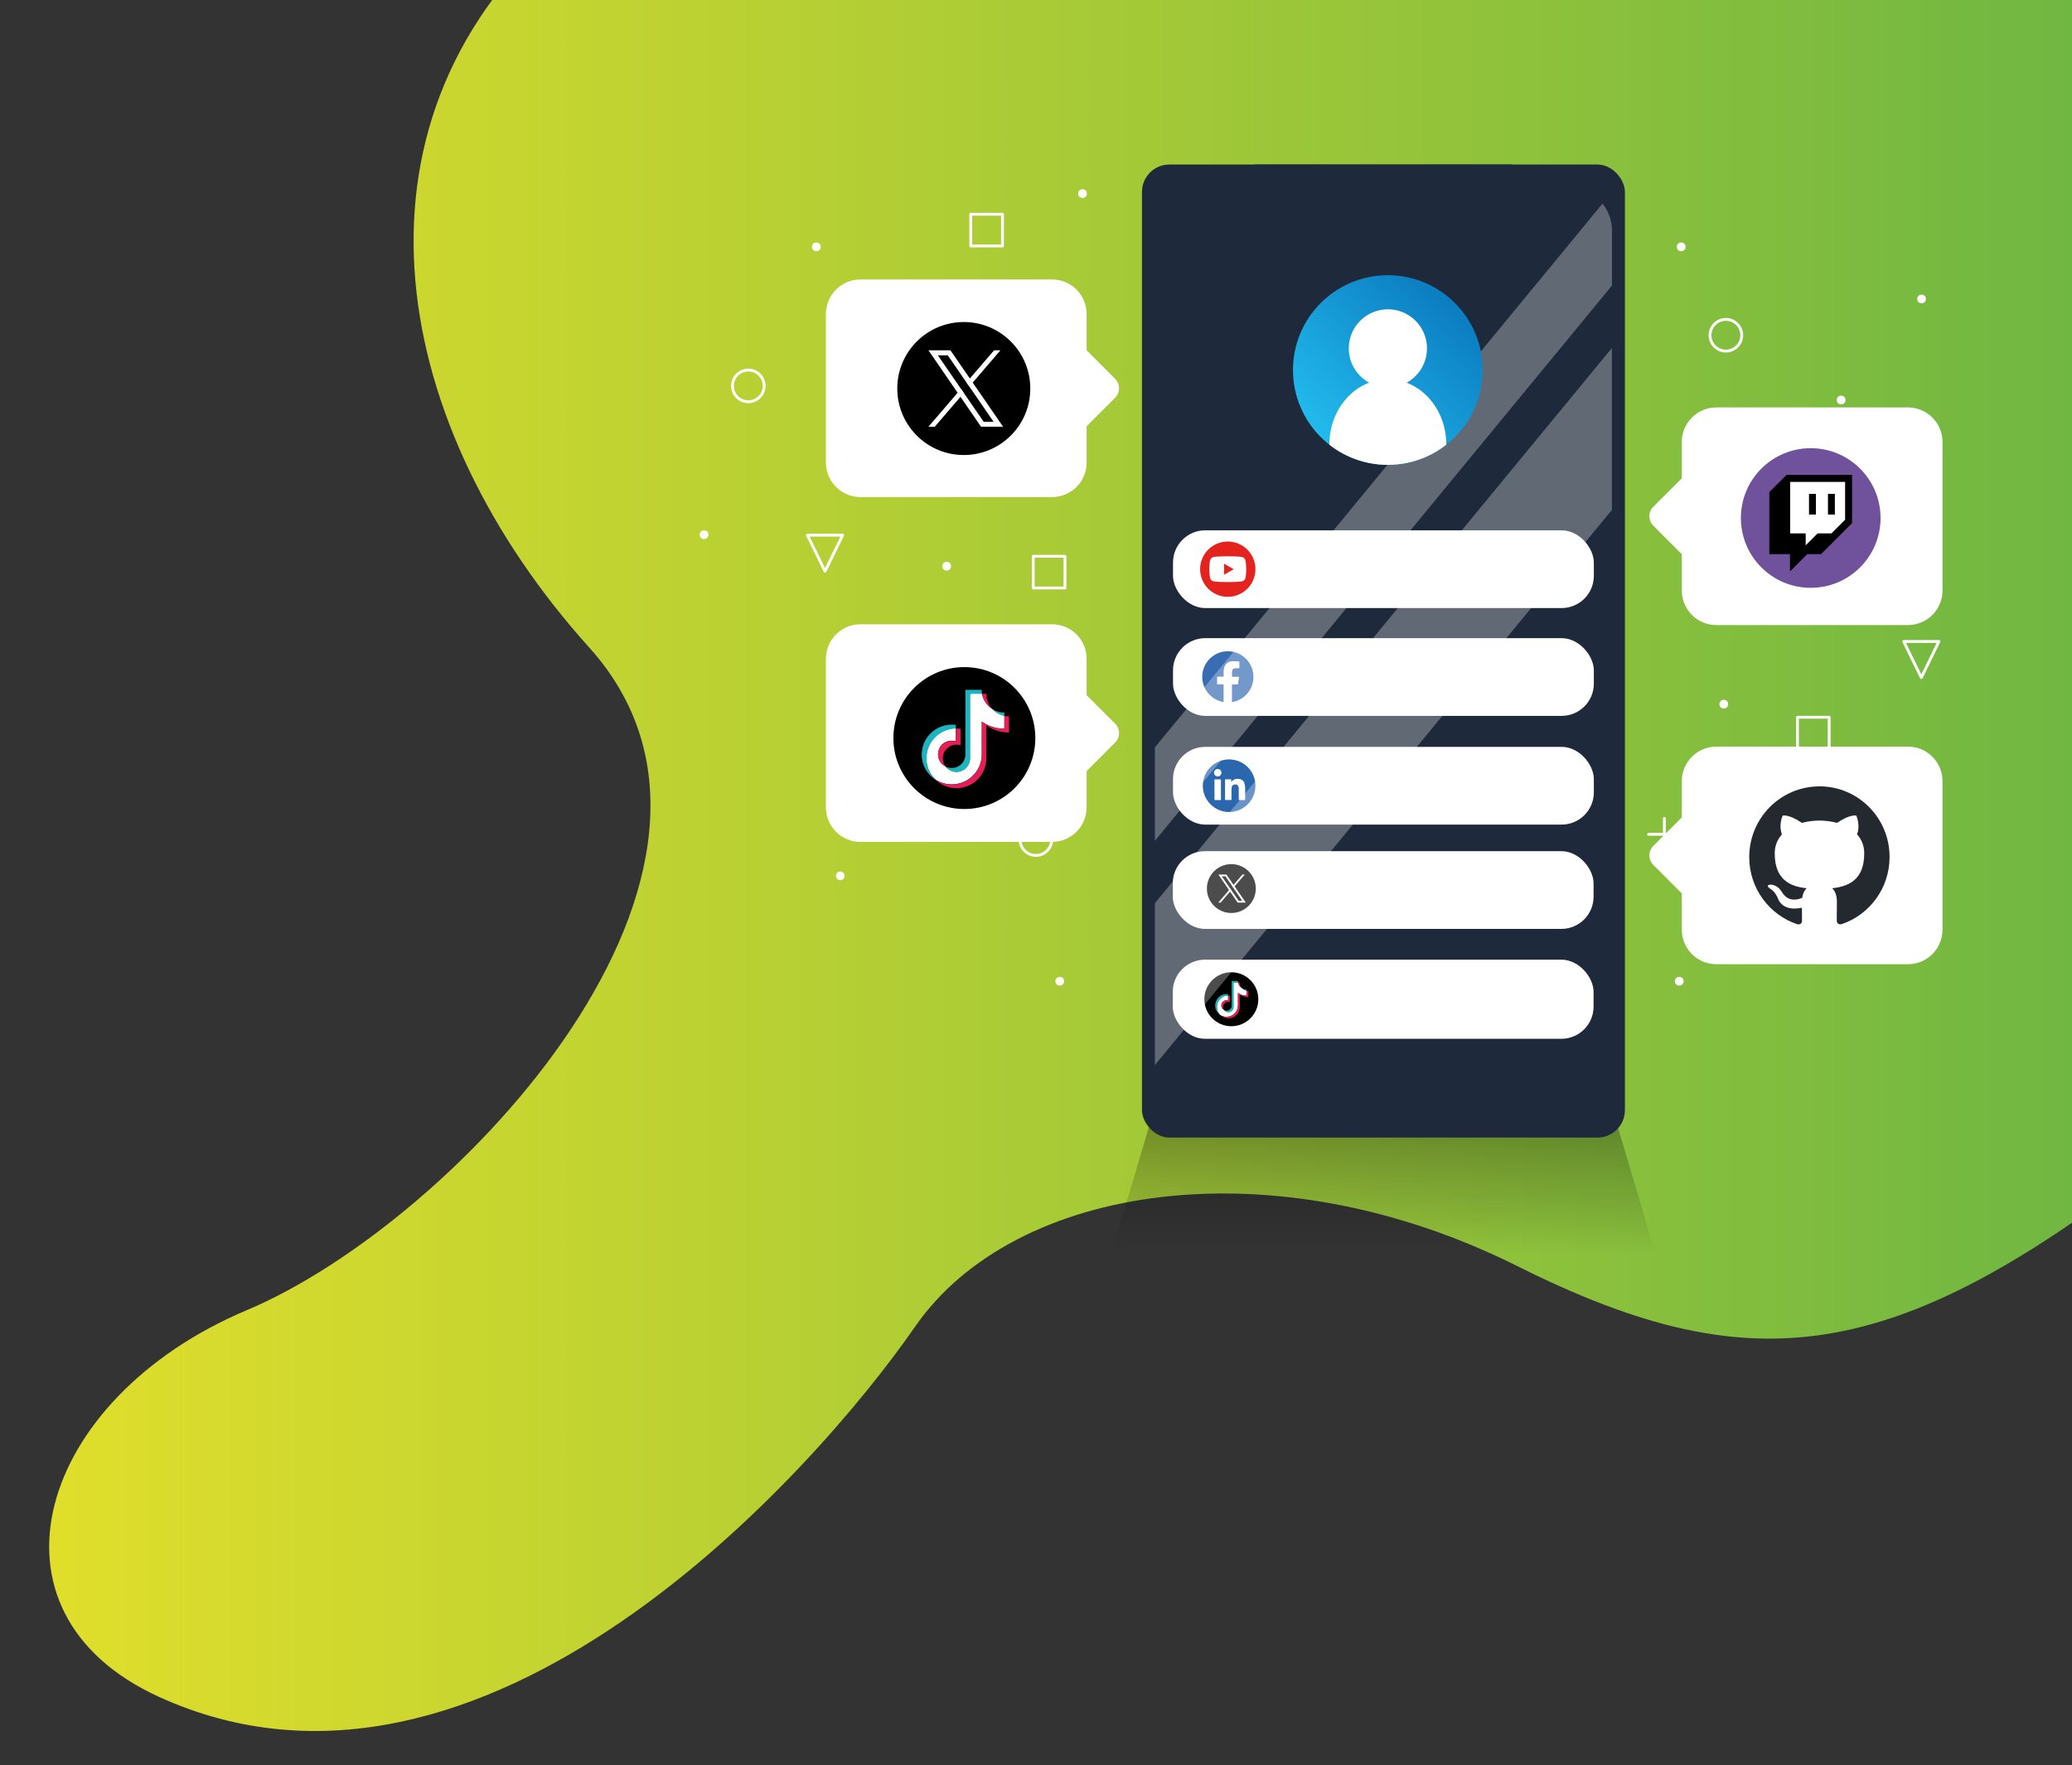 <?xml version="1.0" encoding="UTF-8"?>
<svg id="Capa_1" data-name="Capa 1" xmlns="http://www.w3.org/2000/svg" xmlns:xlink="http://www.w3.org/1999/xlink" viewBox="0 0 400 340.81">
  <rect x="0" y="0" width="400" height="340.81" fill="#333333" stroke="none"/>
  <defs>
    <style>
      .cls-1 {
        clip-path: url(#clippath);
      }

      .cls-2, .cls-3, .cls-4 {
        fill: none;
      }

      .cls-2, .cls-5, .cls-6, .cls-7, .cls-8, .cls-9, .cls-10, .cls-11, .cls-12, .cls-13, .cls-14, .cls-15, .cls-16, .cls-17, .cls-18 {
        stroke-width: 0px;
      }

      .cls-3, .cls-4 {
        stroke: #fff;
        stroke-linejoin: round;
        stroke-width: .55px;
      }

      .cls-19 {
        clip-path: url(#clippath-1);
      }

      .cls-5 {
        fill: url(#Degradado_sin_nombre_3);
      }

      .cls-6 {
        fill: url(#Degradado_sin_nombre_2);
      }

      .cls-7 {
        fill: url(#Degradado_sin_nombre);
      }

      .cls-20 {
        opacity: .3;
      }

      .cls-8 {
        fill: #24292f;
        fill-rule: evenodd;
      }

      .cls-10 {
        fill: #2b67af;
      }

      .cls-11 {
        fill: #6f519c;
      }

      .cls-12 {
        fill: #386db3;
      }

      .cls-13 {
        fill: #1bb5c2;
      }

      .cls-14 {
        fill: #1e293b;
      }

      .cls-15 {
        fill: #e51e57;
      }

      .cls-16 {
        fill: #e4231f;
      }

      .cls-17 {
        fill: #fdfdfd;
      }

      .cls-18 {
        fill: #fff;
      }

      .cls-4 {
        stroke-linecap: round;
      }
    </style>
    <clipPath id="clippath">
      <rect class="cls-2" x="3.24" y="-87.32" width="397.36" height="456.16"/>
    </clipPath>
    <linearGradient id="Degradado_sin_nombre" data-name="Degradado sin nombre" x1="9.49" y1="134.79" x2="443.42" y2="134.79" gradientTransform="translate(0 255.68) scale(1 -1)" gradientUnits="userSpaceOnUse">
      <stop offset="0" stop-color="#e0de2b"/>
      <stop offset=".99" stop-color="#65b344"/>
    </linearGradient>
    <linearGradient id="Degradado_sin_nombre_2" data-name="Degradado sin nombre 2" x1="267.06" y1="94.37" x2="267.06" y2="13.57" gradientTransform="translate(0 255.68) scale(1 -1)" gradientUnits="userSpaceOnUse">
      <stop offset="0" stop-color="#000"/>
      <stop offset="1" stop-color="#040405" stop-opacity="0"/>
    </linearGradient>
    <linearGradient id="Degradado_sin_nombre_3" data-name="Degradado sin nombre 3" x1="255.34" y1="170.93" x2="280.5" y2="197.53" gradientTransform="translate(0 255.68) scale(1 -1)" gradientUnits="userSpaceOnUse">
      <stop offset="0" stop-color="#2be"/>
      <stop offset="1" stop-color="#0b7cc0"/>
    </linearGradient>
    <clipPath id="clippath-1">
      <circle class="cls-2" cx="267.92" cy="71.45" r="18.31"/>
    </clipPath>
  </defs>
  <g id="Capa_1-2" data-name="Capa 1">
    <g>
      <g class="cls-1">
        <path class="cls-7" d="M30.6,327.6c-35.75-16.36-23.45-57.57,17.06-74.63,40.51-17.06,104.48-85.29,66.1-127.93S64.72,24.83,107.36-13.55c42.64-38.38,17.06-78.9,17.06-78.9h279.32s74.63,266.53,19.19,311.3c-55.44,44.78-83.16,49.04-130.07,25.59s-97.02-15.99-116.21,11.73-83.16,100.21-146.06,71.43h.01Z"/>
      </g>
      <g>
        <g>
          <g>
            <g>
              <rect class="cls-3" x="187.41" y="41.37" width="6.12" height="6.12"/>
              <path class="cls-3" d="M183.1,88.35h0c-1.69,0-3.06-1.37-3.06-3.06h0c0-1.69,1.37-3.06,3.06-3.06h0c1.69,0,3.06,1.37,3.06,3.06h0c0,1.69-1.37,3.06-3.06,3.06Z"/>
              <polygon class="cls-3" points="162.67 103.33 159.27 110.3 155.87 103.33 162.67 103.33"/>
              <rect class="cls-3" x="199.47" y="107.41" width="6.12" height="6.12"/>
              <g>
                <line class="cls-4" x1="164" y1="130.36" x2="170.12" y2="130.36"/>
                <line class="cls-4" x1="167.06" y1="127.3" x2="167.06" y2="133.43"/>
              </g>
              <rect class="cls-3" x="187.53" y="132.71" width="6.12" height="6.12"/>
              <path class="cls-3" d="M199.98,165.17h0c-1.69,0-3.06-1.37-3.06-3.06h0c0-1.69,1.37-3.06,3.06-3.06h0c1.69,0,3.06,1.37,3.06,3.06h0c0,1.69-1.37,3.06-3.06,3.06Z"/>
              <path class="cls-3" d="M144.46,77.57h0c-1.69,0-3.06-1.37-3.06-3.06h0c0-1.69,1.37-3.06,3.06-3.06h0c1.69,0,3.06,1.37,3.06,3.06h0c0,1.69-1.37,3.06-3.06,3.06Z"/>
              <circle class="cls-18" cx="200.38" cy="90.87" r=".84"/>
              <circle class="cls-18" cx="208.98" cy="37.38" r=".84"/>
              <circle class="cls-18" cx="177.73" cy="149.6" r=".84"/>
              <path class="cls-18" d="M162.21,168.27c.46,0,.84.38.84.84s-.38.84-.84.84-.84-.38-.84-.84.38-.84.84-.84Z"/>
              <circle class="cls-18" cx="193.88" cy="67.38" r=".84"/>
              <circle class="cls-18" cx="157.59" cy="47.66" r=".84"/>
              <circle class="cls-18" cx="182.76" cy="109.33" r=".84"/>
              <circle class="cls-18" cx="135.92" cy="103.25" r=".84"/>
              <circle class="cls-18" cx="207.72" cy="128" r=".84"/>
              <circle class="cls-18" cx="204.58" cy="189.46" r=".84"/>
            </g>
            <g>
              <path class="cls-3" d="M330.63,119.43h0c-1.69,0-3.06-1.37-3.06-3.06h0c0-1.69,1.37-3.06,3.06-3.06h0c1.69,0,3.06,1.37,3.06,3.06h0c0,1.69-1.37,3.06-3.06,3.06Z"/>
              <polygon class="cls-3" points="374.31 123.86 370.91 130.83 367.51 123.86 374.31 123.86"/>
              <rect class="cls-3" x="347" y="138.49" width="6.12" height="6.12"/>
              <g>
                <line class="cls-4" x1="369.17" y1="96.48" x2="363.04" y2="96.48"/>
                <line class="cls-4" x1="366.1" y1="99.54" x2="366.1" y2="93.42"/>
              </g>
              <rect class="cls-3" x="339.52" y="88.02" width="6.12" height="6.12"/>
              <path class="cls-3" d="M333.18,61.67h0c1.69,0,3.06,1.37,3.06,3.06h0c0,1.69-1.37,3.06-3.06,3.06h0c-1.69,0-3.06-1.37-3.06-3.06h0c0-1.69,1.37-3.06,3.06-3.06Z"/>
              <circle class="cls-18" cx="332.78" cy="135.97" r=".84"/>
              <circle class="cls-18" cx="324.18" cy="189.46" r=".84"/>
              <circle class="cls-18" cx="355.43" cy="77.24" r=".84"/>
              <circle class="cls-18" cx="370.96" cy="57.73" r=".84"/>
              <circle class="cls-18" cx="339.28" cy="159.46" r=".84"/>
              <circle class="cls-18" cx="370.4" cy="171.49" r=".84"/>
              <circle class="cls-18" cx="350.4" cy="117.51" r=".84"/>
              <circle class="cls-18" cx="325.44" cy="98.84" r=".84"/>
              <circle class="cls-18" cx="324.56" cy="47.66" r=".84"/>
              <g>
                <line class="cls-4" x1="324.37" y1="161.09" x2="318.25" y2="161.09"/>
                <line class="cls-4" x1="321.31" y1="164.15" x2="321.31" y2="158.03"/>
              </g>
            </g>
          </g>
          <g>
            <path class="cls-18" d="M215.26,73.13l-5.49-5.49v-7.01c0-3.69-2.99-6.67-6.67-6.67h-36.99c-3.69,0-6.67,2.99-6.67,6.67v28.68c0,3.69,2.99,6.67,6.67,6.67h36.99c3.69,0,6.67-2.99,6.67-6.67v-7.01l5.49-5.49c1.02-1.02,1.02-2.66,0-3.68h0Z"/>
            <g>
              <path class="cls-18" d="M319.18,97.84l5.49-5.49v-7.01c0-3.69,2.99-6.67,6.67-6.67h36.99c3.69,0,6.67,2.99,6.67,6.67v28.68c0,3.69-2.99,6.67-6.67,6.67h-36.99c-3.69,0-6.67-2.99-6.67-6.67v-7.01l-5.49-5.49c-1.02-1.02-1.02-2.66,0-3.68Z"/>
              <g>
                <circle class="cls-11" cx="349.56" cy="100.02" r="13.48"/>
                <g>
                  <polygon class="cls-18" points="356.22 100.35 353.55 103.01 350.89 103.01 348.56 105.34 348.56 103.01 345.56 103.01 345.56 93.03 356.22 93.03 356.22 100.35"/>
                  <g id="Layer_1-2" data-name="Layer 1-2">
                    <path class="cls-9" d="M344.9,91.69l-3.33,3.33v11.98h3.99v3.33l3.33-3.33h2.66l5.99-5.99v-9.32h-12.65.01ZM356.22,100.35l-2.66,2.66h-2.66l-2.33,2.33v-2.33h-3v-9.99h10.65v7.32h0Z"/>
                    <rect class="cls-9" x="352.89" y="95.36" width="1.33" height="3.99"/>
                    <rect class="cls-9" x="349.23" y="95.36" width="1.33" height="3.99"/>
                  </g>
                </g>
              </g>
            </g>
            <g>
              <path class="cls-18" d="M319.18,163.33l5.49-5.49v-7.01c0-3.69,2.99-6.67,6.67-6.67h36.99c3.69,0,6.67,2.99,6.67,6.67v28.68c0,3.69-2.99,6.67-6.67,6.67h-36.99c-3.69,0-6.67-2.99-6.67-6.67v-7.01l-5.49-5.49c-1.02-1.02-1.02-2.66,0-3.68Z"/>
              <path class="cls-8" d="M351.25,151.84c-7.5,0-13.56,6.11-13.56,13.66,0,6.04,3.88,11.15,9.27,12.96.67.14.92-.29.92-.66,0-.32-.02-1.4-.02-2.53-3.77.81-4.56-1.63-4.56-1.63-.61-1.58-1.5-1.99-1.5-1.99-1.23-.84.09-.84.09-.84,1.37.09,2.09,1.4,2.09,1.4,1.21,2.08,3.17,1.49,3.95,1.13.11-.88.47-1.49.85-1.83-3.01-.32-6.17-1.49-6.17-6.74,0-1.49.54-2.71,1.39-3.66-.13-.34-.61-1.74.13-3.62,0,0,1.15-.36,3.73,1.4,1.11-.3,2.25-.45,3.39-.45s2.31.16,3.39.45c2.58-1.76,3.73-1.4,3.73-1.4.74,1.88.27,3.28.13,3.62.88.95,1.39,2.17,1.39,3.66,0,5.25-3.17,6.4-6.2,6.74.49.43.92,1.24.92,2.53,0,1.83-.02,3.3-.02,3.75,0,.36.25.79.92.66,5.39-1.81,9.27-6.92,9.27-12.96.02-7.56-6.06-13.66-13.54-13.66h0Z"/>
            </g>
            <g>
              <circle class="cls-9" cx="186.06" cy="75.02" r="12.84"/>
              <g>
                <path class="cls-18" d="M192.61,80.89l-4.83-7.02-.55-.79-3.46-5.02-.29-.42h-4.25l1.04,1.5,4.59,6.68.55.79,3.69,5.36.29.42h4.25l-1.04-1.5h.01ZM189.9,81.44l-3.84-5.57-.55-.79-4.45-6.47h1.91l3.6,5.23.55.79,4.69,6.81h-1.91Z"/>
                <polygon class="cls-18" points="185.52 75.07 186.07 75.87 185.42 76.62 180.45 82.4 179.23 82.4 184.87 75.83 185.52 75.07"/>
                <polygon class="cls-18" points="193.13 67.64 187.78 73.88 187.13 74.63 186.58 73.84 187.23 73.08 190.86 68.86 191.91 67.64 193.13 67.64"/>
              </g>
            </g>
            <path class="cls-18" d="M215.26,139.71l-5.49-5.49v-7.01c0-3.69-2.99-6.67-6.67-6.67h-36.99c-3.69,0-6.67,2.99-6.67,6.67v28.68c0,3.69,2.99,6.67,6.67,6.67h36.99c3.69,0,6.67-2.99,6.67-6.67v-7.01l5.49-5.49c1.02-1.02,1.02-2.66,0-3.68Z"/>
            <g>
              <circle class="cls-9" cx="186.17" cy="142.51" r="13.7"/>
              <g>
                <path class="cls-18" d="M182.51,148.01s.03.03.05.04c.15.11.26.26.41.38.45.36.96.56,1.54.59,1.38.09,2.58-.95,2.73-2.31v-12.5c0-.19.09-.28.28-.28h1.87c.06,0,.12,0,.17.03h0s.04.07.05.11c.24,1.1.82,1.99,1.73,2.65.06.04.1.09.16.14.04.03.08.07.12.1.15.08.25.22.38.32.5.42,1.07.71,1.71.87.06,0,.12,0,.16.07h0s.03.09.03.14v2.17c0,.17-.02.17-.19.17-.53,0-1.05-.07-1.56-.19-.88-.2-1.7-.56-2.46-1.06-.04-.03-.08-.08-.12-.06-.05.02-.03.09-.03.14v6.1c0,1.42-.46,2.7-1.39,3.78-.99,1.15-2.25,1.82-3.75,2-1.16.14-2.27-.07-3.31-.59-.17-.08-.33-.18-.48-.3-.05-.04-.1-.08-.14-.13-.36-.3-.61-.68-.85-1.08-.36-.61-.6-1.27-.71-1.97-.07-.4-.1-.8-.08-1.21.07-1.3.51-2.47,1.35-3.47.7-.84,1.58-1.43,2.62-1.79.43-.15.88-.24,1.34-.27.08,0,.17-.03.25-.02.04,0,.08,0,.12.03h0s.02.09.02.13v2.28c0,.07-.04.1-.11.08-.2-.06-.41-.08-.61-.09-.32-.02-.64.03-.94.14-1.01.37-1.62,1.09-1.75,2.16-.13,1.05.29,1.89,1.16,2.49.07.05.15.1.22.15l-.02.06Z"/>
                <path class="cls-15" d="M180.62,150.57s.06.02.09.04c.66.4,1.36.66,2.12.78.38.06.77.09,1.15.07,1.29-.07,2.44-.5,3.44-1.32.96-.79,1.6-1.8,1.92-3,.1-.38.16-.77.18-1.16,0-.23,0-.45,0-.68v-5.95c.05,0,.07.02.1.04.69.47,1.44.82,2.24,1.04.44.12.89.2,1.35.24.19.02.39,0,.58.03.08,0,.09,0,.09-.09v-2.37c.17.02.34.06.52.07.11,0,.21.02.32,0,.05,0,.08.02.07.07v2.98q0,.08-.09.08c-.3,0-.59-.02-.89-.06-.6-.08-1.18-.23-1.75-.45-.54-.21-1.05-.48-1.53-.81-.03-.02-.06-.04-.11-.07v6.35c0,1.1-.29,2.13-.88,3.07-.71,1.13-1.7,1.93-2.95,2.38-.76.28-1.55.38-2.36.32-1.37-.1-2.55-.62-3.55-1.55-.03-.02-.05-.05-.07-.08v.02Z"/>
                <path class="cls-13" d="M189.56,133.96h-2.12c-.1,0-.15.05-.15.15v12.23c0,.28-.02.56-.11.83-.31.95-.95,1.58-1.93,1.81-1.05.24-1.94-.08-2.65-.89,0,0-.02-.03-.03-.05.2.08.41.16.62.2.68.14,1.33.03,1.92-.34.69-.42,1.09-1.04,1.23-1.83.03-.15.03-.3.03-.45v-12.26c0-.19-.03-.17.16-.17h2.9q.1,0,.1.1c0,.22,0,.44.04.65v.02Z"/>
                <path class="cls-13" d="M184.52,140.67c-.58.02-1.14.11-1.69.29-.79.26-1.49.67-2.11,1.24-.8.74-1.35,1.64-1.65,2.69-.11.37-.17.76-.2,1.15-.02.23-.02.47,0,.7.03.65.17,1.27.41,1.87.27.67.66,1.27,1.16,1.8,0,0,.02.02.02.04-.11-.05-.21-.13-.3-.21-.93-.74-1.59-1.67-1.96-2.81-.13-.4-.2-.8-.24-1.22-.03-.3-.03-.6,0-.9.05-.69.21-1.35.49-1.98.3-.66.7-1.24,1.22-1.75.6-.59,1.3-1.03,2.09-1.32.5-.18,1.01-.29,1.54-.33.38-.03.76-.02,1.14.03.05,0,.08.02.08.08v.63h0Z"/>
                <path class="cls-15" d="M182.51,148.01c-.23-.1-.43-.26-.61-.43-.46-.44-.73-.98-.8-1.61-.15-1.32.69-2.46,1.84-2.82.49-.15.99-.16,1.49-.02.03,0,.06.02.09,0,.02-.04,0-.08,0-.12v-2.34c.29-.02.57,0,.85.04.04,0,.06.03.06.06v3.02s0,.07,0,.11c-.13-.02-.26-.06-.39-.08-.76-.11-1.44.07-2.04.54-.53.42-.85.96-.96,1.63-.12.7.03,1.35.43,1.94.02.02.03.05.05.07Z"/>
                <path class="cls-15" d="M191.51,136.87c-.29-.17-.54-.38-.77-.62-.62-.64-1.01-1.39-1.17-2.26v-.02c.27-.02.53,0,.8,0,.05,0,.07.02.06.07v.06c0,.75.21,1.43.57,2.07.13.23.29.44.46.64.02.02.05.04.05.07h0Z"/>
                <path class="cls-13" d="M193.88,138.24c-.76-.16-1.43-.5-2.01-1.02-.09-.08-.17-.15-.24-.24.03,0,.05,0,.07.03.46.26.95.44,1.48.52.2.03.41.06.62.05q.09,0,.09.08v.58h0Z"/>
              </g>
            </g>
          </g>
        </g>
        <g>
          <g>
            <g>
              <path class="cls-6" d="M323.18,298.56h-112.23c-7.28,0-11.93-4.24-10.44-9.27l28.78-96.92c.46-1.56,3.98-2.8,7.86-2.8h59.81c3.88,0,7.4,1.24,7.86,2.8l28.78,96.92c1.49,5.03-3.15,9.27-10.44,9.27h.02Z"/>
              <g>
                <g>
                  <rect class="cls-14" x="220.46" y="31.77" width="93.23" height="187.88" rx="5.29" ry="5.29"/>
                  <rect class="cls-14" x="222.95" y="36.08" width="88.24" height="177.84" rx="5" ry="5"/>
                  <rect class="cls-14" x="224.62" y="37.76" width="84.89" height="174.49" rx="4.46" ry="4.46"/>
                  <path class="cls-14" d="M280.98,42.77h-27.82c-6.07,0-11-4.92-11-11h49.81c0,6.07-4.92,11-11,11h.01Z"/>
                  <circle class="cls-14" cx="267.07" cy="38.23" r="1.43"/>
                </g>
                <rect class="cls-18" x="226.4" y="164.35" width="81.24" height="15.01" rx="6.22" ry="6.22"/>
                <rect class="cls-18" x="226.4" y="185.3" width="81.24" height="15.28" rx="6.22" ry="6.22"/>
                <g>
                  <circle class="cls-9" cx="237.71" cy="171.57" r="4.72"/>
                  <g>
                    <path class="cls-18" d="M240.12,173.73l-1.78-2.58-.2-.29-1.27-1.85-.11-.15h-1.56l.38.55,1.69,2.46.2.29,1.36,1.97.11.15h1.56l-.38-.55h0ZM239.12,173.93l-1.41-2.05-.2-.29-1.64-2.38h.7l1.32,1.92.2.29,1.72,2.51h-.7,0Z"/>
                    <polygon class="cls-18" points="237.51 171.58 237.71 171.88 237.47 172.15 235.64 174.28 235.19 174.28 237.27 171.86 237.51 171.58"/>
                    <polygon class="cls-18" points="240.31 168.85 238.34 171.14 238.1 171.42 237.9 171.13 238.14 170.85 239.47 169.3 239.86 168.85 240.31 168.85"/>
                  </g>
                </g>
                <g>
                  <circle class="cls-9" cx="237.71" cy="192.94" r="5.21"/>
                  <g>
                    <path class="cls-18" d="M236.32,195.03s0,.01.02.02c.06.04.1.1.15.14.17.14.36.21.58.23.52.03.98-.36,1.04-.88v-4.75c0-.07.03-.11.1-.11h.78s0,.03.02.04c.09.42.31.75.66,1.01.02.02.04.04.06.05.02.01.03.03.05.04.06.03.1.08.14.12.19.16.41.27.65.33.02,0,.05,0,.06.03h0s0,.03,0,.05v.82c0,.06,0,.07-.07.07-.2,0-.4-.03-.59-.07-.34-.08-.65-.21-.93-.4,0,0-.03-.03-.05-.02-.02,0,0,.04,0,.05v2.32c0,.54-.18,1.02-.53,1.44-.38.44-.85.69-1.43.76-.44.05-.86-.03-1.26-.22-.06-.03-.13-.07-.18-.11-.02-.02-.04-.03-.05-.05-.14-.11-.23-.26-.32-.41-.14-.23-.23-.48-.27-.75-.02-.15-.04-.3-.03-.46.03-.5.19-.94.51-1.32.27-.32.6-.54,1-.68.16-.06.33-.09.51-.1h.1s.03,0,.04.01h0v.92s-.02.04-.04.03c-.08-.02-.15-.03-.23-.04-.12,0-.24.01-.36.05-.38.14-.62.42-.66.82-.05.4.11.72.44.95.03.02.06.04.08.06h0Z"/>
                    <path class="cls-15" d="M235.6,196s.02,0,.03.01c.25.15.52.25.81.3.14.02.29.03.44.03.49-.03.93-.19,1.31-.5.37-.3.61-.68.73-1.14.04-.14.06-.29.07-.44v-2.52s.03,0,.04.02c.26.18.55.31.85.4.17.05.34.08.51.09.07,0,.15,0,.22.01t.03-.03v-.91c.07,0,.13.02.2.03h.12s.03,0,.03.03v1.13s0,.03-.03.03c-.11,0-.23,0-.34-.02-.23-.03-.45-.09-.67-.17-.21-.08-.4-.18-.58-.31,0,0-.02-.01-.04-.03v2.41c0,.42-.11.81-.33,1.17-.27.43-.65.73-1.12.91-.29.11-.59.15-.9.12-.52-.04-.97-.24-1.35-.59,0,0-.02-.02-.03-.03h0Z"/>
                    <path class="cls-13" d="M239,189.69h-.81s-.06.02-.06.06v4.65c0,.11,0,.21-.04.32-.12.36-.36.6-.73.69-.4.09-.74-.03-1.01-.34,0,0,0-.01,0-.02.08.03.15.06.24.08.26.05.5.01.73-.13.26-.16.41-.4.47-.7,0-.06,0-.11,0-.17v-4.66c0-.07,0-.06.06-.06h1.1s.04,0,.04.04c0,.08,0,.17,0,.25h0Z"/>
                    <path class="cls-13" d="M237.08,192.24c-.22,0-.43.04-.64.11-.3.1-.57.26-.8.47-.31.28-.51.62-.63,1.02-.04.14-.06.29-.07.44v.27c0,.25.06.48.16.71.1.26.25.48.44.68h0s-.08-.04-.11-.07c-.36-.28-.61-.64-.74-1.07-.05-.15-.08-.3-.09-.46,0-.11,0-.23,0-.34.02-.26.08-.51.19-.75.11-.25.27-.47.46-.67.23-.22.49-.39.79-.5.19-.07.38-.11.58-.12.15-.01.29,0,.43,0,.02,0,.03,0,.03.03v.24h0Z"/>
                    <path class="cls-15" d="M236.32,195.03c-.09-.04-.16-.1-.23-.16-.17-.17-.28-.37-.3-.61-.06-.5.26-.94.7-1.07.19-.06.38-.06.57,0h.03v-.95c.11,0,.22,0,.32.01t.02.02v1.19c-.05,0-.1-.02-.15-.03-.29-.04-.55.03-.78.21-.2.16-.32.37-.37.62-.04.27,0,.51.16.74,0,0,0,.02.02.03h0Z"/>
                    <path class="cls-15" d="M239.74,190.8c-.11-.06-.2-.15-.29-.24-.23-.24-.38-.53-.45-.86h.3s.03,0,.02.02v.02c0,.28.08.54.22.79.05.09.11.17.17.24,0,0,.02.02.02.03h0Z"/>
                    <path class="cls-13" d="M240.64,191.32c-.29-.06-.54-.19-.76-.39-.03-.03-.07-.06-.09-.09,0,0,.02,0,.03.01.17.1.36.17.56.2.08.01.16.02.23.02t.03.03v.22Z"/>
                  </g>
                </g>
                <rect class="cls-18" x="226.45" y="144.21" width="81.24" height="15.01" rx="6.22" ry="6.22"/>
                <rect class="cls-18" x="226.45" y="123.22" width="81.24" height="15.01" rx="6.22" ry="6.22"/>
                <rect class="cls-18" x="226.45" y="102.4" width="81.24" height="15.01" rx="6.22" ry="6.22"/>
                <g>
                  <circle class="cls-10" cx="237.28" cy="151.71" r="5.08"/>
                  <g>
                    <path class="cls-17" d="M237.68,151.02c.08-.09.15-.19.24-.27.26-.25.57-.37.94-.37.2,0,.4.02.59.07.44.13.7.43.82.86.09.32.11.65.11.99v2.1c0,.07-.02.08-.08.08h-1.08c-.06,0-.08-.02-.08-.08v-2c0-.17,0-.33-.06-.5-.09-.3-.3-.45-.61-.44-.43.02-.65.23-.71.67,0,.1-.02.21-.02.31v1.95c0,.06-.02.08-.08.08h-1.09c-.06,0-.08-.02-.08-.07v-3.85c0-.06.02-.08.08-.08h1.04c.06,0,.08.02.08.08v.46h0Z"/>
                    <path class="cls-17" d="M235.7,152.49v1.91c0,.07-.02.09-.09.09h-1.08c-.06,0-.08,0-.08-.07v-3.86c0-.05,0-.07.07-.07h1.1c.07,0,.08.03.08.09v1.92h0Z"/>
                    <path class="cls-17" d="M235.8,149.2c0,.4-.32.72-.72.72s-.72-.33-.72-.72.33-.72.72-.72.72.32.72.72Z"/>
                  </g>
                </g>
                <g>
                  <path class="cls-12" d="M241.97,130.69c0-2.73-2.21-4.94-4.94-4.94s-4.94,2.21-4.94,4.94c0,2.47,1.81,4.51,4.17,4.88v-3.45h-1.26v-1.43h1.26v-1.09c0-1.24.74-1.92,1.87-1.92.54,0,1.11.1,1.11.1v1.22h-.62c-.61,0-.81.38-.81.77v.93h1.37l-.22,1.43h-1.15v3.45c2.36-.37,4.17-2.42,4.17-4.88h0Z"/>
                  <path class="cls-18" d="M238.95,132.12l.22-1.43h-1.37v-.93c0-.39.19-.77.81-.77h.62v-1.22s-.57-.1-1.11-.1c-1.13,0-1.87.68-1.87,1.92v1.09h-1.26v1.43h1.26v3.45c.25.04.51.06.77.06s.52-.02.77-.06v-3.45h1.16Z"/>
                </g>
                <g>
                  <circle class="cls-16" cx="237.02" cy="109.9" r="5.34"/>
                  <path class="cls-18" d="M240.43,108.19c-.08-.31-.32-.55-.63-.63-.55-.15-2.78-.15-2.78-.15,0,0-2.23,0-2.78.15-.31.08-.55.32-.63.63-.15.55-.15,1.71-.15,1.71,0,0,0,1.16.15,1.71.08.31.32.55.63.63.55.15,2.78.15,2.78.15,0,0,2.23,0,2.78-.15.31-.08.55-.32.63-.63.15-.55.15-1.71.15-1.71,0,0,0-1.16-.15-1.71ZM236.31,110.97v-2.13l1.85,1.07-1.85,1.07h0Z"/>
                </g>
              </g>
            </g>
            <g class="cls-20">
              <path class="cls-18" d="M311.19,67.18l-88.24,107.21v31.14s0,.08,0,.12l88.23-107.19v-31.28Z"/>
              <path class="cls-18" d="M222.95,162.35l88.24-107.21v-10.67c0-1.96-.7-3.74-1.82-5.16l-86.42,104.99v18.05Z"/>
            </g>
          </g>
          <g>
            <circle class="cls-5" cx="267.92" cy="71.45" r="18.31"/>
            <g class="cls-19">
              <g>
                <path class="cls-18" d="M275.48,67.27c0,4.17-3.38,7.55-7.55,7.55s-7.55-3.38-7.55-7.55,3.38-7.55,7.55-7.55,7.55,3.38,7.55,7.55Z"/>
                <ellipse class="cls-18" cx="267.92" cy="85.85" rx="11.29" ry="12.62"/>
              </g>
            </g>
          </g>
        </g>
      </g>
    </g>
  </g>
</svg>